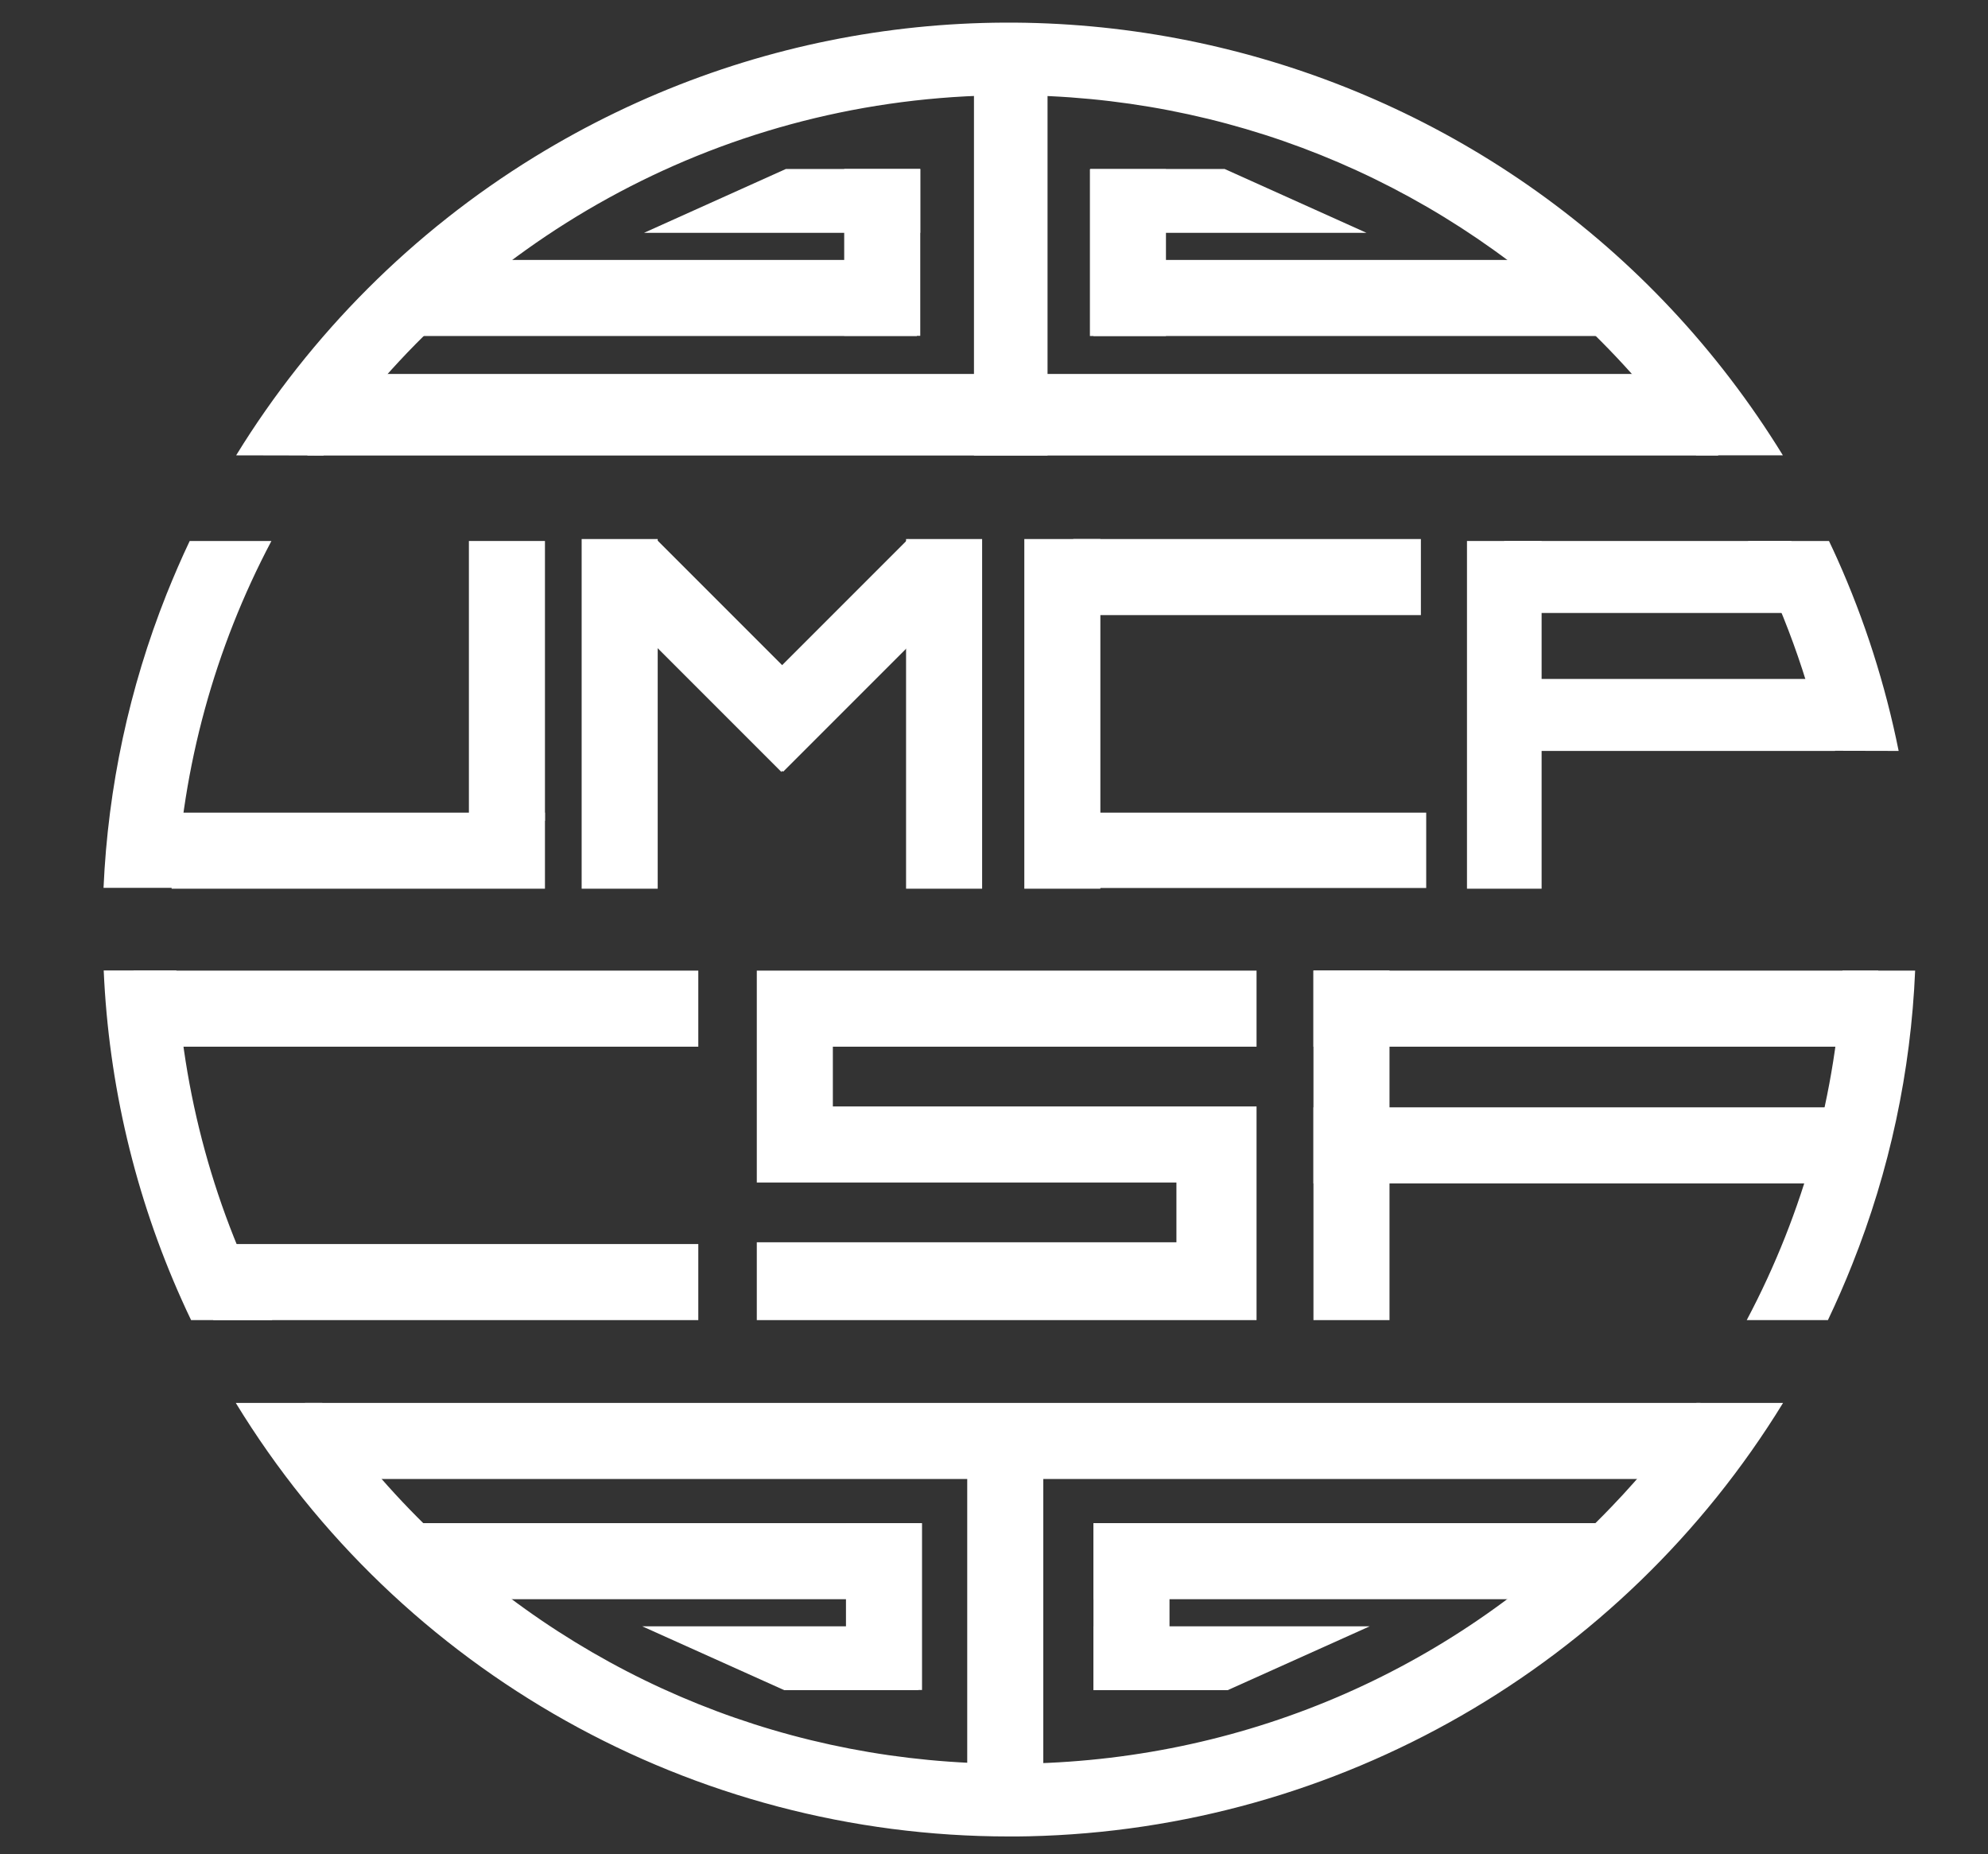 <svg version="1.1" id="Layer_1" xmlns="http://www.w3.org/2000/svg" xmlns:xlink="http://www.w3.org/1999/xlink" x="0px" y="0px"
	 viewBox="0 0 1121.4 1045.8" style="enable-background:new 0 0 1121.4 1045.8;" xml:space="preserve">
<rect x="0" y="0" width="1121.4" height="1045.8" fill="#333333" stroke="none"/>
<style type="text/css">
	.st0{fill:#FFFFFF;}
</style>
<g id="Layer_1_1_">
	<rect x="827.5" y="305.1" class="st0" width="42.1" height="196.1"/>
	<rect x="848.5" y="305.1" class="st0" width="162" height="40.6"/>
	<rect x="861.4" y="382.9" class="st0" width="173.7" height="40.6"/>
	<rect x="577.8" y="304" class="st0" width="42.9" height="197.2"/>
	<rect x="545.6" y="802.4" class="st0" width="42.9" height="197.2"/>
	<rect x="233.7" y="146.6" class="st0" width="283.5" height="42.9"/>
	<rect x="476.2" y="95.3" class="st0" width="42.9" height="94.1"/>
	<rect x="616.8" y="146.6" class="st0" width="283.5" height="42.9"/>
	<rect x="614.8" y="95.4" class="st0" width="42.9" height="94.1"/>
	<polygon class="st0" points="519.1,131.3 363.3,131.3 443.3,95.3 519.1,95.3 	"/>
	<polygon class="st0" points="615,131.3 770.8,131.3 690.8,95.3 615,95.3 	"/>
</g>
<g id="Layer_2_1_">
	<rect x="549.4" y="33.5" class="st0" width="41.5" height="223.4"/>
	<rect x="173.4" y="210.9" class="st0" width="795.8" height="46"/>
	<polygon class="st0" points="708.8,590.3 708.8,547.4 426.9,547.4 426.9,568.8 426.9,590.3 426.9,666.9 469.8,666.9 663.6,666.9 
		663.6,700.6 426.9,700.6 426.9,744.5 708.8,744.5 708.8,727.9 708.8,700.6 708.8,666.9 708.8,645.5 708.8,624 469.8,624 
		469.8,590.3 	"/>
	<rect x="96.8" y="458.3" class="st0" width="210.6" height="42.9"/>
	<rect x="264.5" y="305.1" class="st0" width="42.9" height="157.8"/>
	<rect x="608.4" y="458.3" class="st0" width="196.1" height="42.5"/>
	<rect x="75.3" y="547.4" class="st0" width="318.6" height="42.9"/>
	<rect x="740.9" y="547.4" class="st0" width="318.6" height="42.9"/>
	<rect x="605.4" y="304" class="st0" width="196.1" height="42.9"/>
	<rect x="328.1" y="304" class="st0" width="42.9" height="197.2"/>
	<rect x="511.1" y="304" class="st0" width="42.9" height="197.2"/>
	<rect x="120.3" y="701.6" class="st0" width="273.6" height="42.9"/>
	<rect x="740.9" y="624.5" class="st0" width="294.1" height="42.9"/>
	<rect x="740.9" y="547.3" class="st0" width="42.9" height="197.2"/>
	<rect x="172" y="791.2" class="st0" width="787.2" height="42.9"/>
	
		<rect x="384.1" y="298.4" transform="matrix(0.707 -0.707 0.707 0.707 -142.672 395.021)" class="st0" width="42.9" height="142.7"/>
	
		<rect x="405.8" y="348.1" transform="matrix(0.707 -0.707 0.707 0.707 -121.571 445.675)" class="st0" width="142.7" height="42.9"/>
	<rect x="234.6" y="859" class="st0" width="283.5" height="42.9"/>
	<rect x="616.8" y="859" class="st0" width="283.5" height="42.9"/>
	<rect x="477.2" y="859" class="st0" width="42.9" height="94.1"/>
	<rect x="616.8" y="859" class="st0" width="42.9" height="94.1"/>
	<polygon class="st0" points="518.1,917.2 362.3,917.2 442.4,953.2 518.1,953.2 	"/>
	<polygon class="st0" points="616.8,917.2 772.6,917.2 692.5,953.2 616.8,953.2 	"/>
</g>
<g id="Layer_3">
	<path class="st0" d="M956.9,791.2c-14.4,20.7-30.3,40.3-47.8,58.5c-86.9,90.8-204,142.2-329.6,144.9c-3.5,0.1-6.9,0.1-10.4,0.1
		c-121.8,0-236.9-46.2-325.2-130.7c-23.1-22.1-43.9-46.5-62.1-72.8H133c92.8,151.9,258,244.5,436.1,244.5c3.8,0,7.5,0,11.3-0.1
		c174.1-3.9,334.3-95.9,425.4-244.4H956.9z"/>
	<path class="st0" d="M182.4,256.9C265.4,137,402.7,57.2,559.3,53.8c3.5-0.1,6.9-0.1,10.4-0.1c121.8,0,236.9,46.2,325.2,130.7
		c23,22,43.7,46.3,61.9,72.4h48.9C857.6,15.9,542.4-59.4,301.5,88.5c-68.5,42.1-126.2,99.8-168.3,168.3L182.4,256.9z"/>
	<path class="st0" d="M1039.3,547.4c-3.2,68.9-21.7,136.2-54,197.1h45.8c4.9-10.3,9.5-20.8,13.7-31.4
		c21.1-52.8,33.1-108.9,35.5-165.7H1039.3z"/>
	<path class="st0" d="M99.5,500.8c3.3-68.4,21.6-135.2,53.6-195.7H107c-4.7,9.9-9,19.9-13.1,30.1c-21,52.8-33,108.8-35.5,165.5H99.5
		z"/>
	<path class="st0" d="M99.5,547.3h-41c2.8,64.2,17.7,127.3,44.1,186c1.7,3.8,3.4,7.5,5.2,11.2h45.8
		C121.1,683.6,102.7,616.2,99.5,547.3z"/>
	<path class="st0" d="M1071,423.5c-7.5-37.3-19.1-73.7-34.7-108.5c-1.5-3.3-3-6.6-4.6-9.9H986c19.7,37.3,34.1,77.1,43.1,118.3
		L1071,423.5z"/>
</g>
</svg>